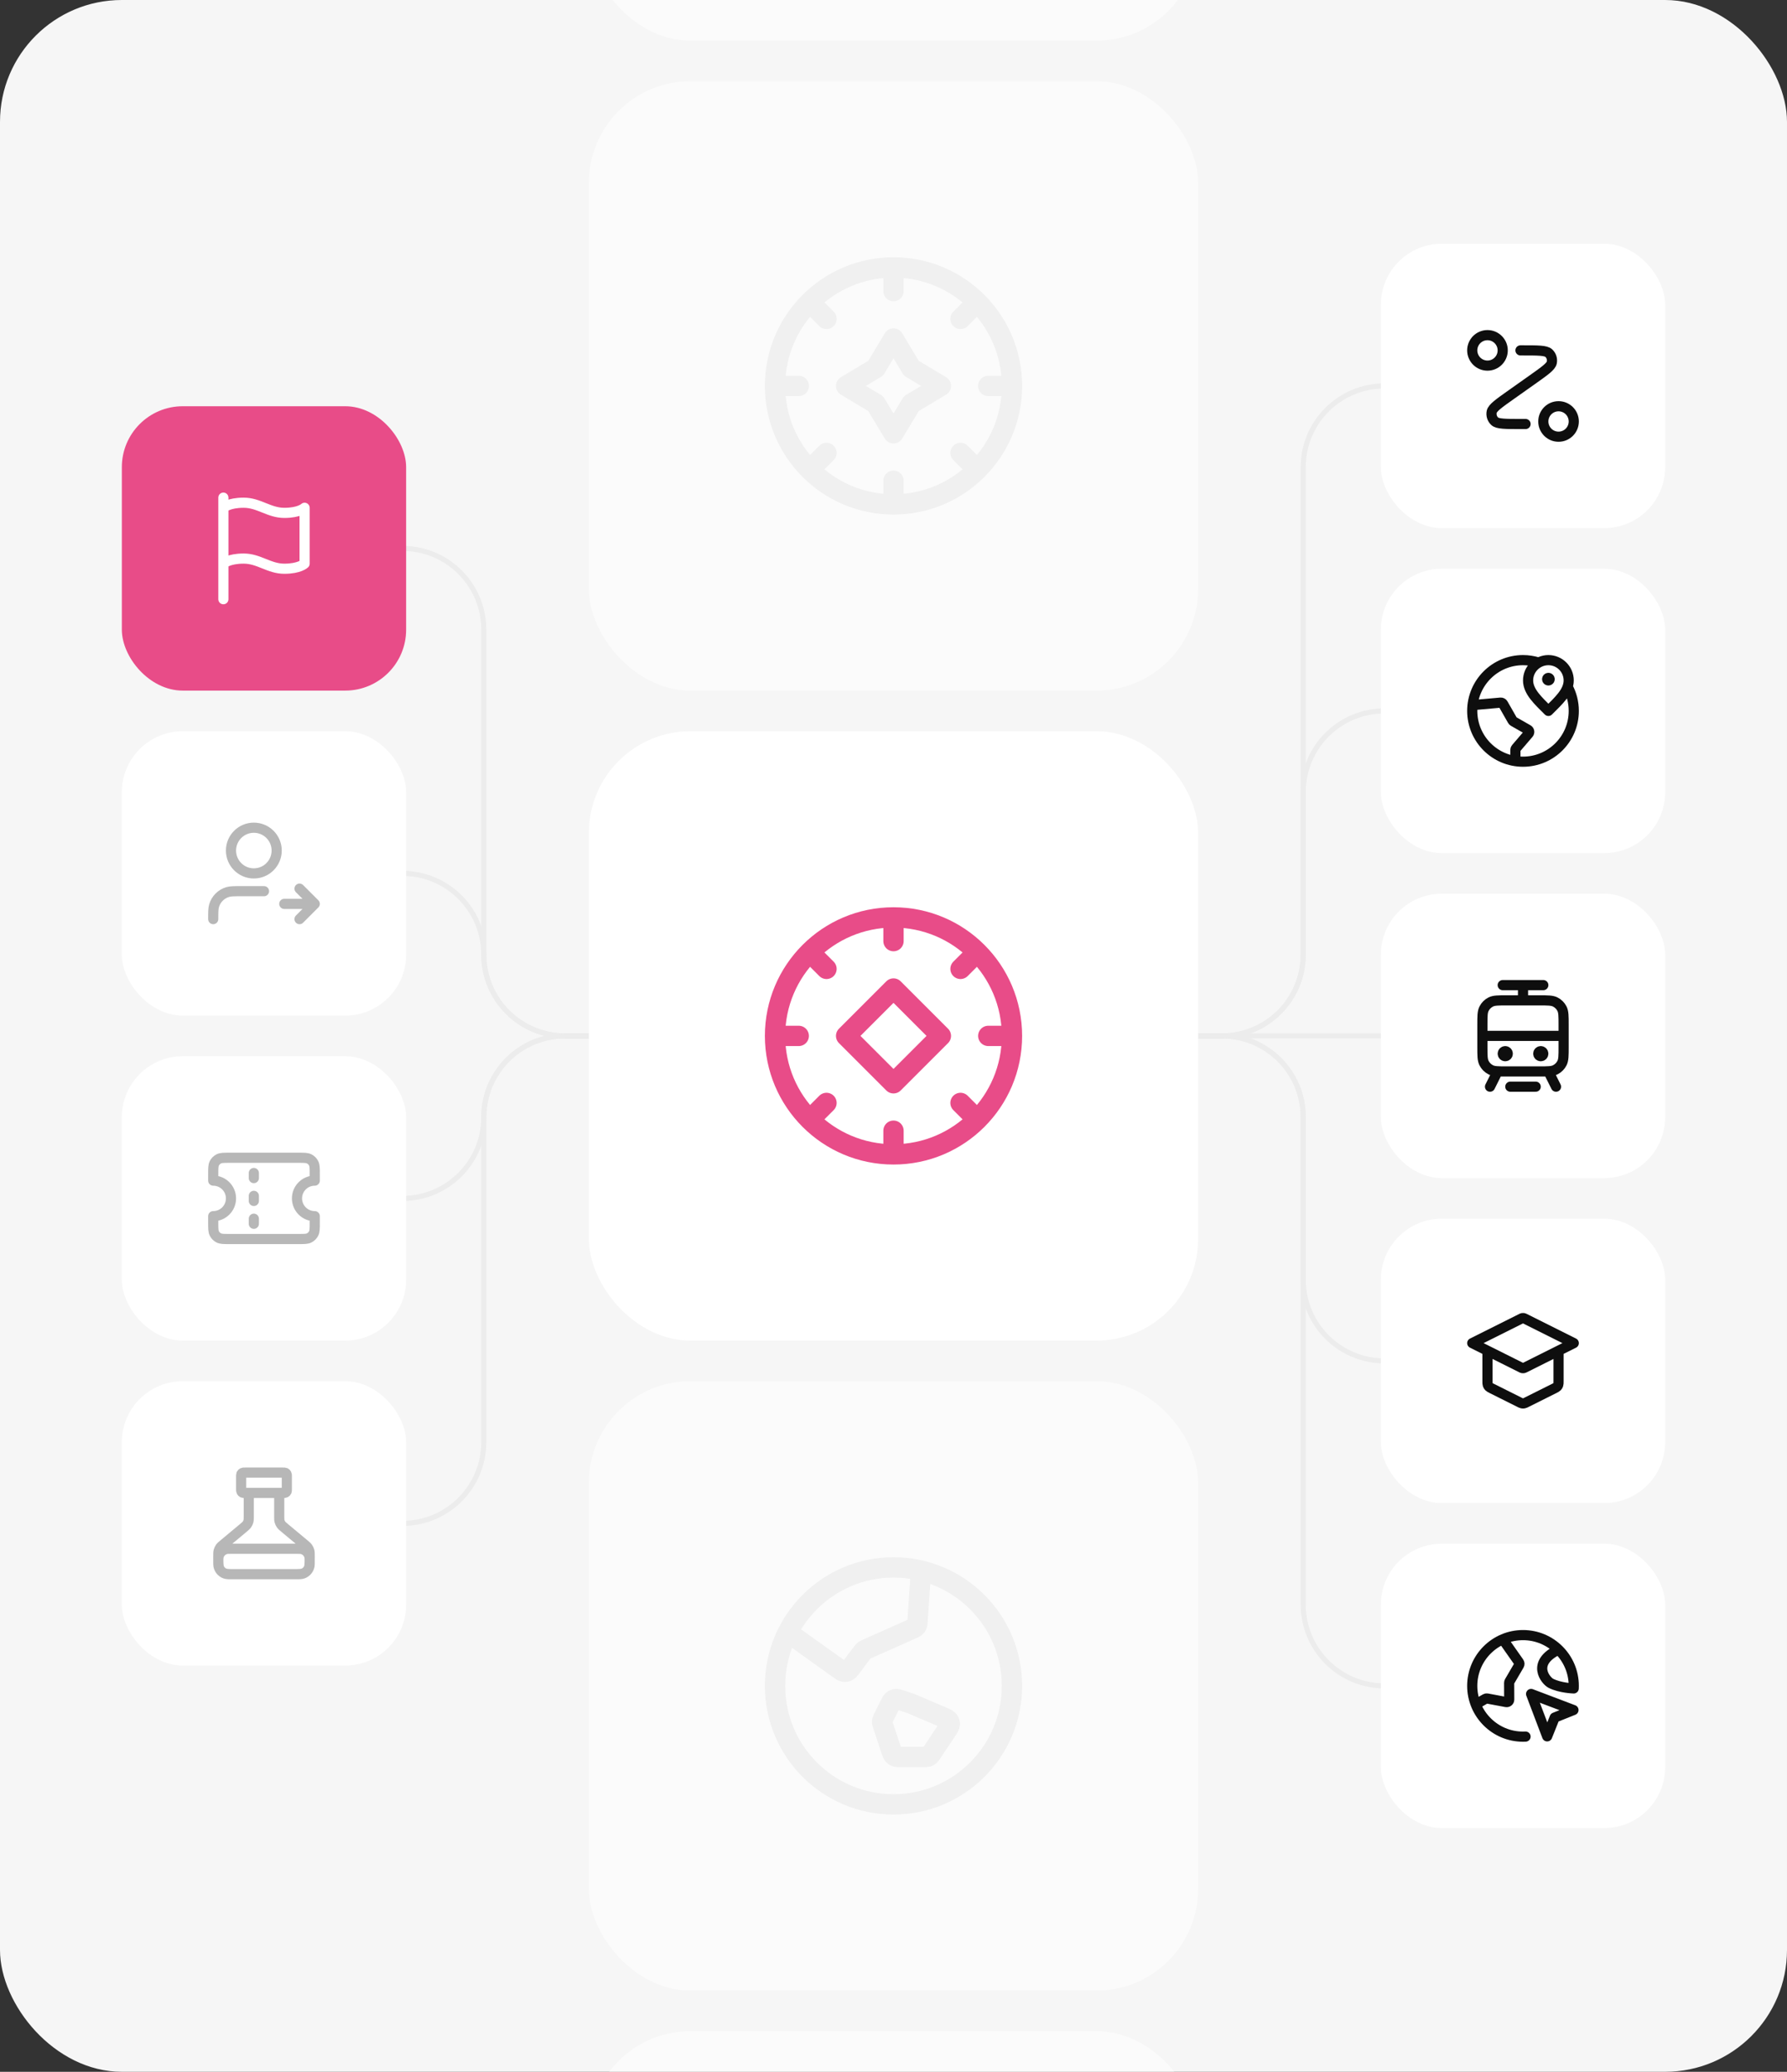 <svg width="352" height="408" viewBox="0 0 352 408" fill="none" xmlns="http://www.w3.org/2000/svg">
<rect x="0" y="0" width="352" height="408" fill="#333333" stroke="none"/>
<g clip-path="url(#clip0_652_4868)">
<rect width="352" height="408" rx="24" fill="#F6F6F6"/>
<path d="M69 108H79.296C88.132 108 95.296 115.163 95.296 124V188C95.296 196.837 102.459 204 111.296 204H125" stroke="#ECECEC"/>
<path d="M69 172H79.296C88.132 172 95.296 179.163 95.296 188C95.296 196.837 102.459 204 111.296 204H125" stroke="#ECECEC"/>
<path d="M69 236H79.296C88.132 236 95.296 228.837 95.296 220C95.296 211.163 102.459 204 111.296 204H125" stroke="#ECECEC"/>
<path d="M69 300H79.296C88.132 300 95.296 292.837 95.296 284V220C95.296 211.163 102.459 204 111.296 204H125" stroke="#ECECEC"/>
<path d="M283 76H272.704C263.868 76 256.704 83.163 256.704 92V188C256.704 196.837 249.541 204 240.704 204H227" stroke="#ECECEC"/>
<path d="M283 140H272.704C263.868 140 256.704 147.163 256.704 156V188C256.704 196.837 249.541 204 240.704 204H227" stroke="#ECECEC"/>
<path d="M274 204H231.5" stroke="#ECECEC"/>
<path d="M283 268H272.704C263.868 268 256.704 260.837 256.704 252V220C256.704 211.163 249.541 204 240.704 204H227" stroke="#ECECEC"/>
<path d="M283 332H272.704C263.868 332 256.704 324.837 256.704 316V220C256.704 211.163 249.541 204 240.704 204H227" stroke="#ECECEC"/>
<rect x="24" y="80" width="56" height="56" rx="12" fill="#E84C88"/>
<path d="M44 111C44 111 45 110 48 110C51 110 53 112 56 112C59 112 60 111 60 111V100C60 100 59 101 56 101C53 101 51 99 48 99C45 99 44 100 44 100M44 118L44 98" stroke="white" stroke-width="2" stroke-linecap="round" stroke-linejoin="round"/>
<rect x="24" y="144" width="56" height="56" rx="12" fill="white"/>
<path d="M59 181L62 178M62 178L59 175M62 178H56M52 175.5H47.5C46.104 175.5 45.407 175.5 44.839 175.672C43.56 176.06 42.56 177.06 42.172 178.339C42 178.907 42 179.604 42 181M54.5 167.5C54.5 169.985 52.485 172 50 172C47.515 172 45.5 169.985 45.5 167.5C45.5 165.015 47.515 163 50 163C52.485 163 54.5 165.015 54.5 167.5Z" stroke="#B7B7B7" stroke-width="2" stroke-linecap="round" stroke-linejoin="round"/>
<rect x="24" y="208" width="56" height="56" rx="12" fill="white"/>
<path d="M50 232V231M50 236.5V235.5M50 241V240M45.2 228H58.8C59.92 228 60.48 228 60.908 228.218C61.284 228.41 61.59 228.716 61.782 229.092C62 229.52 62 230.08 62 231.2V232.5C60.067 232.5 58.5 234.067 58.5 236C58.5 237.933 60.067 239.5 62 239.5V240.8C62 241.92 62 242.48 61.782 242.908C61.59 243.284 61.284 243.59 60.908 243.782C60.48 244 59.92 244 58.8 244H45.2C44.08 244 43.52 244 43.092 243.782C42.716 243.59 42.41 243.284 42.218 242.908C42 242.48 42 241.92 42 240.8V239.5C43.933 239.5 45.5 237.933 45.5 236C45.5 234.067 43.933 232.5 42 232.5V231.2C42 230.08 42 229.52 42.218 229.092C42.41 228.716 42.716 228.41 43.092 228.218C43.52 228 44.08 228 45.2 228Z" stroke="#B7B7B7" stroke-width="2" stroke-linecap="round" stroke-linejoin="round"/>
<rect x="24" y="272" width="56" height="56" rx="12" fill="white"/>
<path d="M49 294V298.501C49 299.052 49 299.328 48.931 299.583C48.87 299.809 48.77 300.023 48.636 300.214C48.483 300.43 48.272 300.607 47.849 300.96L44.151 304.04C43.728 304.393 43.517 304.57 43.364 304.786C43.23 304.977 43.13 305.191 43.069 305.417C43 305.672 43 305.948 43 306.499V306.8C43 307.92 43 308.48 43.218 308.908C43.41 309.284 43.716 309.59 44.092 309.782C44.52 310 45.08 310 46.2 310H57.8C58.92 310 59.48 310 59.908 309.782C60.284 309.59 60.59 309.284 60.782 308.908C61 308.48 61 307.92 61 306.8V306.499C61 305.948 61 305.672 60.931 305.417C60.87 305.191 60.77 304.977 60.636 304.786C60.483 304.57 60.272 304.393 59.849 304.04L56.151 300.96C55.728 300.607 55.517 300.43 55.364 300.214C55.23 300.023 55.13 299.809 55.069 299.583C55 299.328 55 299.052 55 298.501V294M48.3 294H55.7C55.98 294 56.12 294 56.227 293.946C56.321 293.898 56.398 293.821 56.446 293.727C56.5 293.62 56.5 293.48 56.5 293.2V290.8C56.5 290.52 56.5 290.38 56.446 290.273C56.398 290.179 56.321 290.102 56.227 290.054C56.12 290 55.98 290 55.7 290H48.3C48.02 290 47.88 290 47.773 290.054C47.679 290.102 47.602 290.179 47.554 290.273C47.5 290.38 47.5 290.52 47.5 290.8V293.2C47.5 293.48 47.5 293.62 47.554 293.727C47.602 293.821 47.679 293.898 47.773 293.946C47.88 294 48.02 294 48.3 294ZM45.5 305H58.5C58.965 305 59.197 305 59.39 305.038C60.184 305.196 60.804 305.816 60.962 306.61C61 306.803 61 307.035 61 307.5C61 307.965 61 308.197 60.962 308.39C60.804 309.184 60.184 309.804 59.39 309.962C59.197 310 58.965 310 58.5 310H45.5C45.035 310 44.803 310 44.61 309.962C43.816 309.804 43.196 309.184 43.038 308.39C43 308.197 43 307.965 43 307.5C43 307.035 43 306.803 43.038 306.61C43.196 305.816 43.816 305.196 44.61 305.038C44.803 305 45.035 305 45.5 305Z" stroke="#B7B7B7" stroke-width="2" stroke-linecap="round" stroke-linejoin="round"/>
<rect x="116" y="144" width="120" height="120" rx="20" fill="white"/>
<path d="M199.333 204H194.667M199.333 204C199.333 216.887 188.887 227.333 176 227.333M199.333 204C199.333 191.113 188.887 180.667 176 180.667M192.499 220.499L189.199 217.199M157.333 204H152.667M152.667 204C152.667 216.887 163.113 227.333 176 227.333M152.667 204C152.667 191.113 163.113 180.667 176 180.667M162.801 190.801L159.501 187.501M176 185.333V180.667M189.199 190.801L192.499 187.501M176 227.333V222.667M159.501 220.499L162.801 217.199M176 194.667L185.333 204L176 213.333L166.667 204L176 194.667Z" stroke="#E84C88" stroke-width="4" stroke-linecap="round" stroke-linejoin="round"/>
<g opacity="0.6">
<rect x="116" y="272" width="120" height="120" rx="20" fill="white"/>
<path d="M155.177 321.46L165.183 328.607C165.703 328.978 165.964 329.164 166.236 329.207C166.476 329.245 166.721 329.207 166.938 329.099C167.185 328.975 167.377 328.719 167.761 328.208L169.875 325.389C169.984 325.244 170.038 325.172 170.102 325.109C170.158 325.054 170.221 325.004 170.287 324.961C170.362 324.913 170.445 324.876 170.61 324.803L179.637 320.791C180.011 320.625 180.198 320.542 180.34 320.412C180.464 320.297 180.563 320.156 180.627 319.999C180.701 319.822 180.714 319.618 180.742 319.209L181.402 309.295M179.5 335.5L185.604 338.116C186.312 338.42 186.666 338.571 186.854 338.823C187.018 339.045 187.099 339.317 187.082 339.592C187.063 339.906 186.849 340.226 186.422 340.867L183.554 345.169C183.352 345.473 183.25 345.625 183.116 345.735C182.998 345.832 182.861 345.905 182.715 345.95C182.549 346 182.366 346 182.001 346H177.345C176.862 346 176.62 346 176.414 345.919C176.232 345.848 176.071 345.732 175.946 345.582C175.804 345.412 175.727 345.183 175.575 344.724L173.911 339.734C173.821 339.463 173.776 339.328 173.764 339.19C173.753 339.068 173.762 338.945 173.79 338.826C173.821 338.691 173.885 338.564 174.012 338.309L175.276 335.781C175.533 335.268 175.661 335.011 175.859 334.852C176.033 334.711 176.244 334.624 176.466 334.6C176.719 334.573 176.991 334.664 177.536 334.845L179.5 335.5ZM199.333 332C199.333 344.887 188.887 355.333 176 355.333C163.113 355.333 152.667 344.887 152.667 332C152.667 319.113 163.113 308.667 176 308.667C188.887 308.667 199.333 319.113 199.333 332Z" stroke="#ECECEC" stroke-width="4" stroke-linecap="round" stroke-linejoin="round"/>
</g>
<g opacity="0.6">
<rect x="116" y="400" width="120" height="120" rx="20" fill="white"/>
</g>
<g opacity="0.6">
<rect x="116" y="16" width="120" height="120" rx="20" fill="white"/>
<path d="M199.333 76C199.333 88.887 188.887 99.333 176 99.333M199.333 76C199.333 63.113 188.887 52.667 176 52.667M199.333 76H194.667M176 99.333C163.113 99.333 152.667 88.887 152.667 76M176 99.333V94.667M152.667 76C152.667 63.113 163.113 52.667 176 52.667M152.667 76H157.333M176 52.667V57.333M192.499 92.499L189.199 89.199M162.801 62.801L159.501 59.501M189.199 62.801L192.499 59.501M159.501 92.499L162.801 89.199M166.667 76L172.5 72.5L176 66.667L179.5 72.5L185.333 76L179.5 79.5L176 85.333L172.5 79.5L166.667 76Z" stroke="#ECECEC" stroke-width="4" stroke-linecap="round" stroke-linejoin="round"/>
</g>
<g opacity="0.6">
<rect x="116" y="-112" width="120" height="120" rx="20" fill="white"/>
</g>
<rect x="272" y="48" width="56" height="56" rx="12" fill="white"/>
<path d="M299.5 69H299.934C302.982 69 304.505 69 305.084 69.547C305.584 70.02 305.805 70.717 305.67 71.392C305.514 72.173 304.27 73.053 301.782 74.812L297.718 77.688C295.23 79.447 293.986 80.327 293.83 81.108C293.695 81.783 293.916 82.48 294.416 82.953C294.995 83.5 296.518 83.5 299.566 83.5H300.5M296 69C296 70.657 294.657 72 293 72C291.343 72 290 70.657 290 69C290 67.343 291.343 66 293 66C294.657 66 296 67.343 296 69ZM310 83C310 84.657 308.657 86 307 86C305.343 86 304 84.657 304 83C304 81.343 305.343 80 307 80C308.657 80 310 81.343 310 83Z" stroke="#0E0E0E" stroke-width="2" stroke-linecap="round" stroke-linejoin="round"/>
<rect x="272" y="112" width="56" height="56" rx="12" fill="white"/>
<path d="M303 130.458C302.053 130.16 301.045 130 300 130C294.477 130 290 134.477 290 140C290 145.523 294.477 150 300 150C305.523 150 310 145.523 310 140C310 138.285 309.568 136.67 308.807 135.259M305 133.75H305.005M298.5 149.888L298.5 147.685C298.5 147.566 298.543 147.45 298.621 147.36L301.106 144.459C301.311 144.221 301.247 143.856 300.975 143.7L298.119 142.068C298.041 142.023 297.977 141.959 297.932 141.881L296.07 138.619C295.974 138.449 295.787 138.351 295.592 138.368L290.064 138.861M309 134C309 136.209 307 138 305 140C303 138 301 136.209 301 134C301 131.791 302.791 130 305 130C307.209 130 309 131.791 309 134ZM305.25 133.75C305.25 133.888 305.138 134 305 134C304.862 134 304.75 133.888 304.75 133.75C304.75 133.612 304.862 133.5 305 133.5C305.138 133.5 305.25 133.612 305.25 133.75Z" stroke="#0E0E0E" stroke-width="2" stroke-linecap="round" stroke-linejoin="round"/>
<rect x="272" y="176" width="56" height="56" rx="12" fill="white"/>
<path d="M297.5 214H302.5M296 194H304M300 197V194M292 204H308M305 211L306.5 214M295 211L293.5 214M296.5 207.5H296.51M303.5 207.5H303.51M296.8 211H303.2C304.88 211 305.72 211 306.362 210.673C306.926 210.385 307.385 209.926 307.673 209.362C308 208.72 308 207.88 308 206.2V201.8C308 200.12 308 199.28 307.673 198.638C307.385 198.074 306.926 197.615 306.362 197.327C305.72 197 304.88 197 303.2 197H296.8C295.12 197 294.28 197 293.638 197.327C293.074 197.615 292.615 198.074 292.327 198.638C292 199.28 292 200.12 292 201.8V206.2C292 207.88 292 208.72 292.327 209.362C292.615 209.926 293.074 210.385 293.638 210.673C294.28 211 295.12 211 296.8 211ZM297 207.5C297 207.776 296.776 208 296.5 208C296.224 208 296 207.776 296 207.5C296 207.224 296.224 207 296.5 207C296.776 207 297 207.224 297 207.5ZM304 207.5C304 207.776 303.776 208 303.5 208C303.224 208 303 207.776 303 207.5C303 207.224 303.224 207 303.5 207C303.776 207 304 207.224 304 207.5Z" stroke="#0E0E0E" stroke-width="2" stroke-linecap="round" stroke-linejoin="round"/>
<rect x="272" y="240" width="56" height="56" rx="12" fill="white"/>
<path d="M293 266V272.011C293 272.37 293 272.55 293.055 272.708C293.103 272.848 293.182 272.976 293.286 273.082C293.403 273.201 293.563 273.282 293.884 273.442L299.284 276.142C299.547 276.273 299.678 276.339 299.816 276.365C299.937 276.388 300.063 276.388 300.184 276.365C300.322 276.339 300.453 276.273 300.716 276.142L306.116 273.442C306.437 273.282 306.597 273.201 306.714 273.082C306.818 272.976 306.897 272.848 306.945 272.708C307 272.55 307 272.37 307 272.011V266M290 264.5L299.642 259.679C299.773 259.613 299.839 259.581 299.908 259.568C299.969 259.556 300.031 259.556 300.092 259.568C300.161 259.581 300.227 259.613 300.358 259.679L310 264.5L300.358 269.321C300.227 269.387 300.161 269.42 300.092 269.432C300.031 269.444 299.969 269.444 299.908 269.432C299.839 269.42 299.773 269.387 299.642 269.321L290 264.5Z" stroke="#0E0E0E" stroke-width="2" stroke-linecap="round" stroke-linejoin="round"/>
<rect x="272" y="304" width="56" height="56" rx="12" fill="white"/>
<path d="M290.687 335.645L292.595 334.544C292.698 334.484 292.82 334.463 292.937 334.485L296.691 335.188C297 335.246 297.285 335.008 297.283 334.694L297.269 331.404C297.268 331.315 297.292 331.227 297.337 331.15L299.232 327.906C299.33 327.737 299.322 327.527 299.209 327.367L296.019 322.826M307 324.859C301.5 327.5 304.5 331 305.5 331.5C307.377 332.438 309.988 332.5 309.988 332.5C309.996 332.334 310 332.168 310 332C310 326.477 305.523 322 300 322C294.477 322 290 326.477 290 332C290 337.523 294.477 342 300 342C300.168 342 300.334 341.996 300.5 341.988M304.758 341.94L301.591 333.591L309.94 336.758L306.238 338.238L304.758 341.94Z" stroke="#0E0E0E" stroke-width="2" stroke-linecap="round" stroke-linejoin="round"/>
</g>
<defs>
<clipPath id="clip0_652_4868">
<rect width="352" height="408" rx="24" fill="white"/>
</clipPath>
</defs>
</svg>
